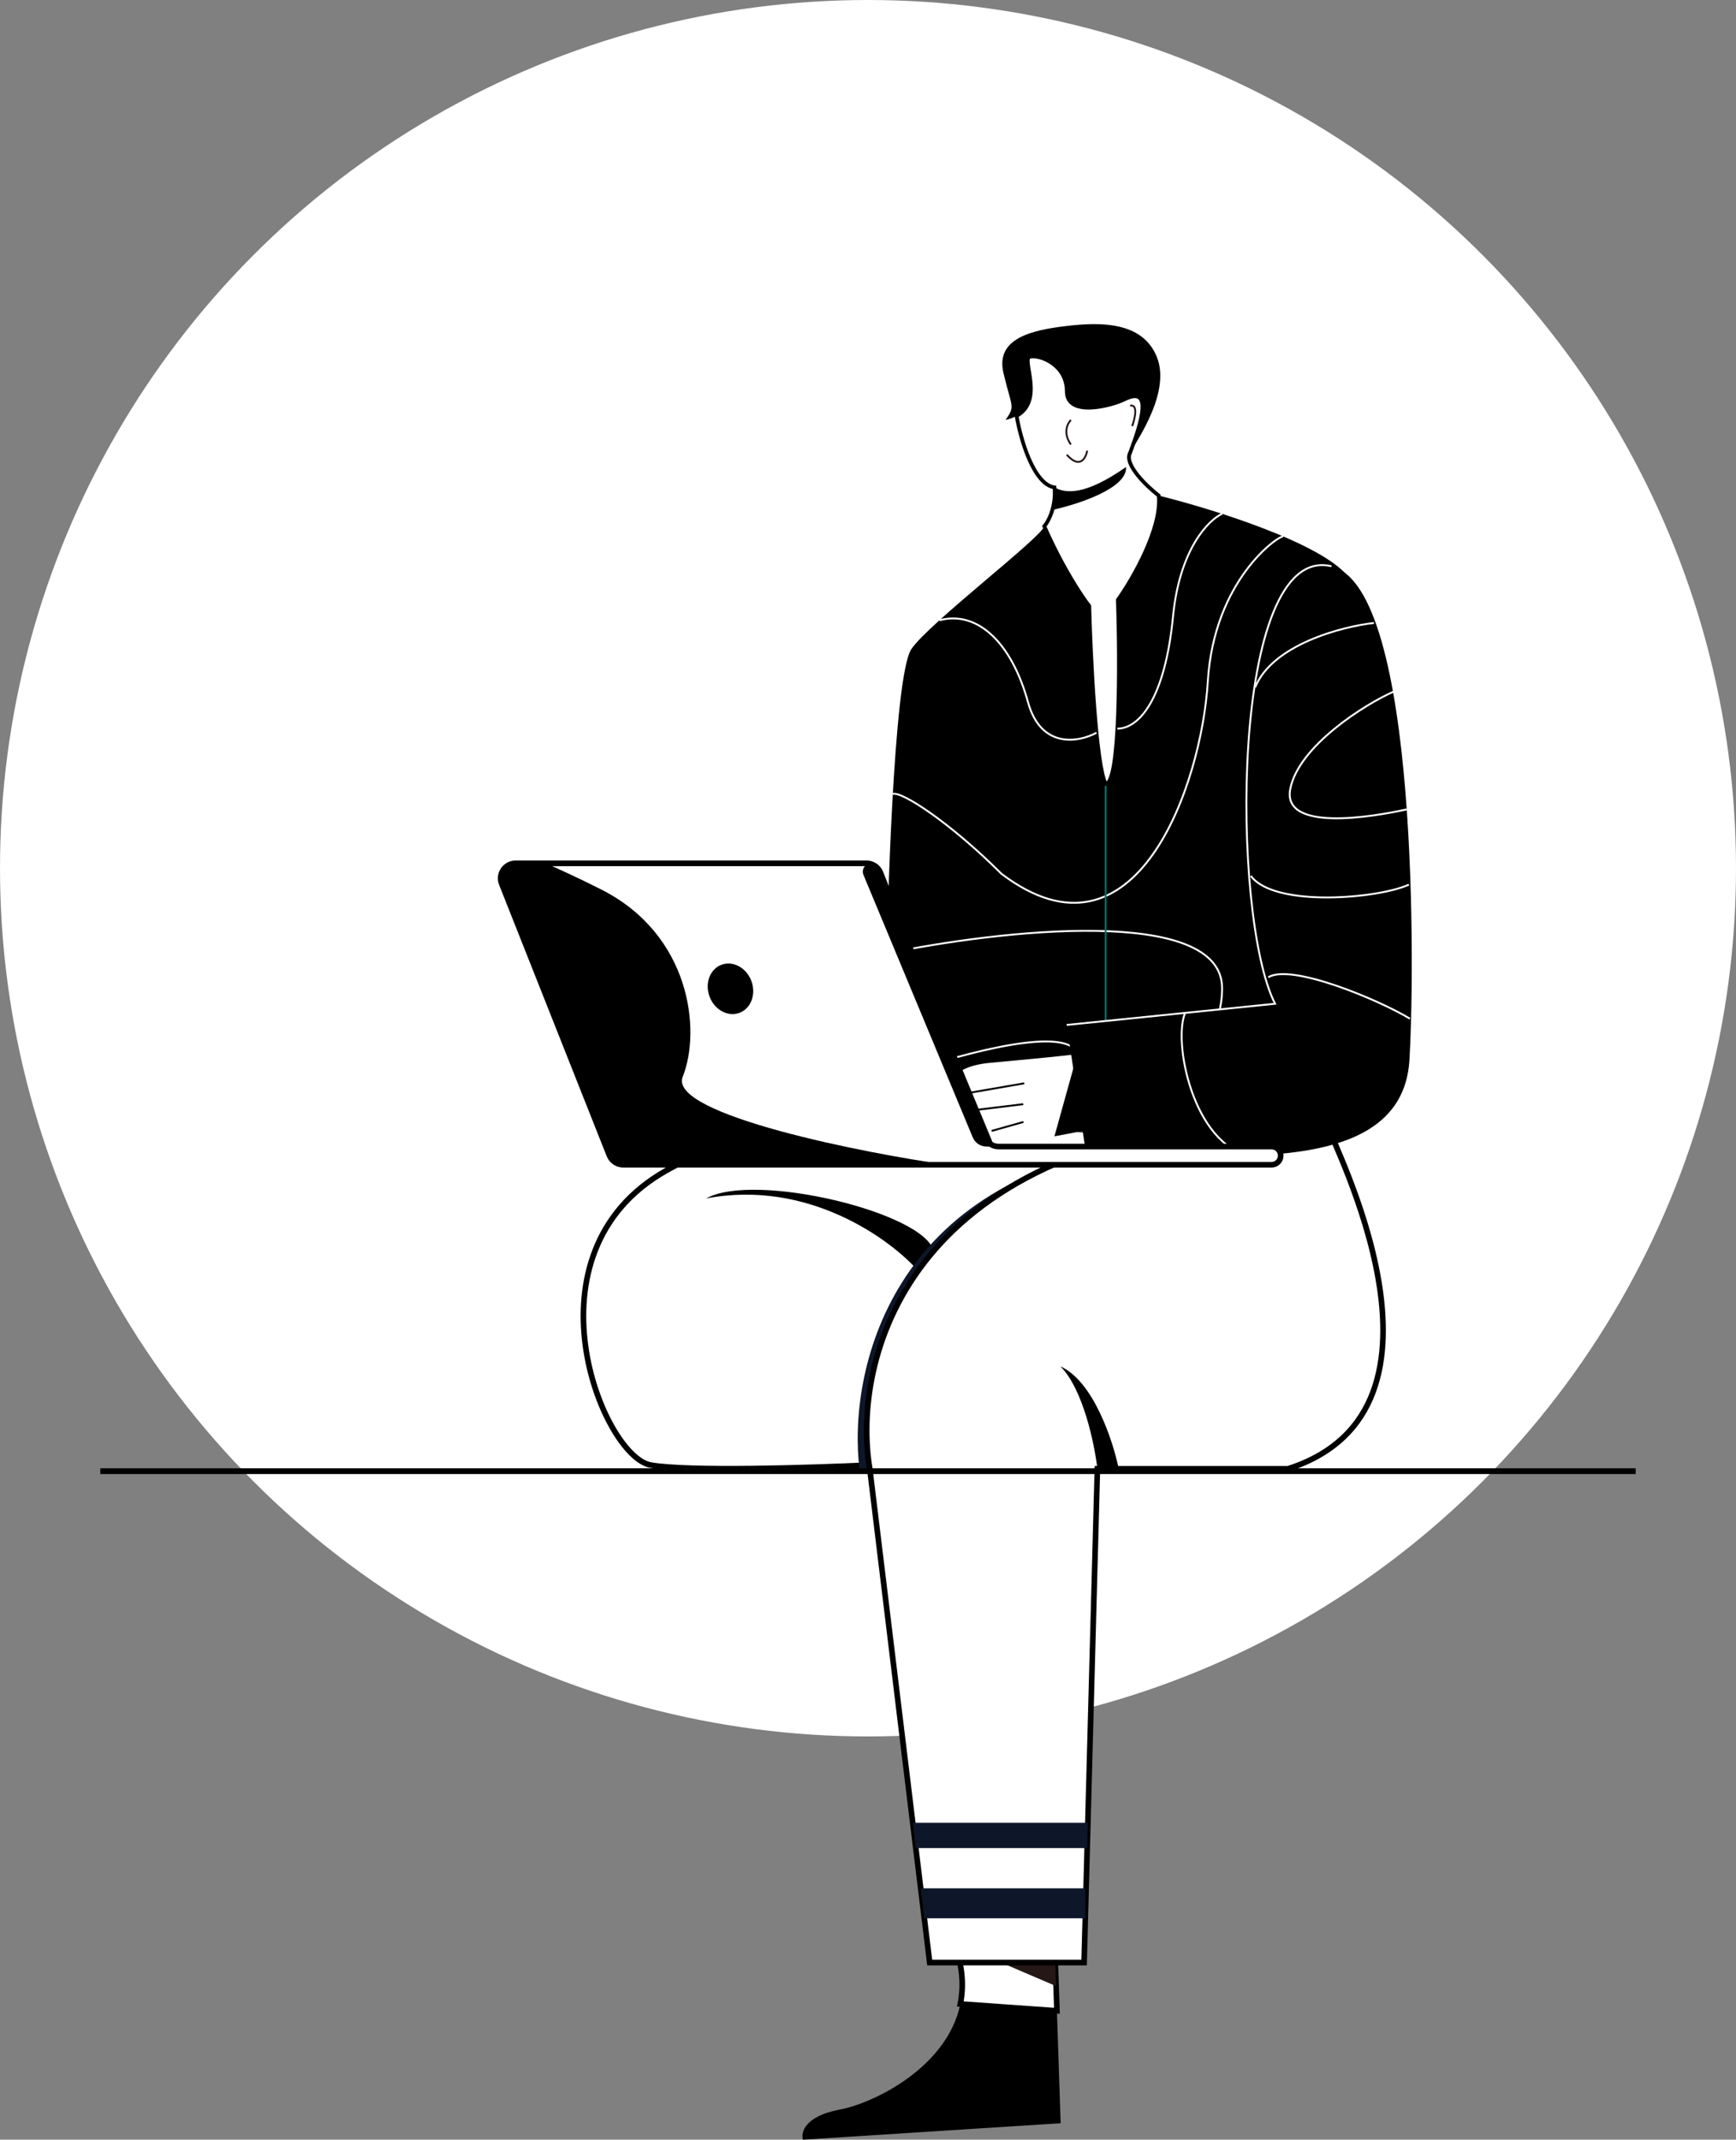 <svg width="900" height="1109" viewBox="0 0 900 1109" fill="none" xmlns="http://www.w3.org/2000/svg">
<rect x="0" y="0" width="900" height="1109" fill="#808080" stroke="none"/>
<circle cx="450" cy="450" r="450" fill="white"/>
<path d="M416.265 1109L549.87 1100.47L547.943 1042.2L497.862 1038.64C491.215 1071.38 453.083 1090.06 435.453 1093.37C417.26 1096.78 415.081 1105.21 416.265 1109Z" fill="black"/>
<path d="M547.027 1014.48C529.498 1011.17 494.438 1004.96 494.438 1006.67C499.07 1018.48 499.789 1029.16 497.862 1038.65L547.943 1042.2L547.027 1014.48Z" fill="white" stroke="black" stroke-width="2.911"/>
<path d="M547.027 1014.48C529.497 1011.17 494.438 1004.96 494.438 1006.67L547.52 1029.41L547.027 1014.48Z" fill="#241715"/>
<path d="M345.457 606.674C269.494 649.449 312.27 754.913 337.345 759.338C356.658 762.746 420.149 760.792 450.921 759.338L689.134 583.074L549.745 563.899C506.97 563.899 406.228 572.454 345.457 606.674Z" fill="white"/>
<path d="M450.921 759.338C449.822 759.393 452.111 759.281 450.921 759.338ZM450.921 759.338C420.149 760.792 356.658 762.746 337.345 759.338C312.27 754.913 269.494 649.449 345.457 606.674C406.228 572.454 506.97 563.899 549.745 563.899L689.134 583.074L450.921 759.338Z" stroke="black" stroke-width="2.911"/>
<path d="M366.106 621.152C418.616 611.122 461.244 641.965 475.994 658.64C478.457 655.195 481.122 651.789 483.998 648.44C479.464 628.527 391.181 607.14 366.106 621.152Z" fill="#000001"/>
<path d="M445.596 761.52C447.46 761.439 449.239 761.358 450.92 761.278L645.486 617.312C636.915 614.413 614.823 605.494 595.029 593.009C460.733 608.923 439.451 711.98 445.596 761.52Z" fill="#0E1729"/>
<path d="M667.745 761.277C764.357 730.302 689.132 590.176 689.132 585.014L652.994 580.042C468.912 591.405 441.576 705.6 450.918 761.277L481.984 1017.19H562.037L568.919 761.277H667.745Z" fill="white" stroke="black" stroke-width="2.911"/>
<path d="M562.654 994.245H479.198L477.314 978.72H562.037H562.654V994.245Z" fill="#0E1729"/>
<path d="M563.633 957.857H474.781L473.191 944.758H563.985L563.633 957.857Z" fill="#0E1729"/>
<path d="M549.745 708.178C561.545 719.978 567.446 748.495 568.921 761.278H579.983C577.033 746.774 566.855 715.848 549.745 708.178Z" fill="#000001"/>
<rect x="52" y="761" width="796" height="3" fill="black"/>
<path d="M564.714 314.088C560.83 309.143 550.73 293.958 541.407 272.77C543.526 270.297 547.552 262.81 546.704 252.64C535.686 250.945 529.009 227.213 527.048 215.56C541.679 207.444 529.212 185.793 533.991 184.837C539.288 183.777 553.061 189.074 553.061 202.846C553.061 216.619 576.657 210.118 582.725 207.084C597.556 199.668 592.26 217.68 585.903 234.63C582.513 240.563 594.378 251.934 600.735 256.878C602.429 273.829 587.315 299.962 579.546 310.909C580.606 342.692 580.818 406.258 573.19 406.258C568.105 396.088 565.421 340.573 564.714 314.088Z" fill="white" stroke="black" stroke-width="1.941"/>
<path d="M555.177 217.673C553.411 219.438 550.939 224.453 555.177 230.386" stroke="#241715" stroke-width="0.97"/>
<path d="M563.652 233.572C562.946 237.456 559.838 243.319 553.058 235.691" stroke="#241715" stroke-width="0.97"/>
<path d="M586.96 220.854C588.372 216.969 590.138 209.412 585.9 210.259" stroke="#241715" stroke-width="0.97"/>
<path d="M545.572 264.292C546.506 261.057 547.075 257.107 546.702 252.638C552.573 255.817 562.592 256.877 583.781 242.043C584.627 253.062 558.661 261.466 545.572 264.292Z" fill="black"/>
<path d="M599.674 184.836C607.09 202.846 590.139 227.213 585.901 234.629C592.258 217.679 596.495 199.667 582.723 207.083C576.75 210.299 553.059 216.618 553.059 202.845C553.059 189.073 539.286 183.776 533.989 184.836C529.21 185.792 541.677 207.443 527.047 215.559C525.46 216.439 523.556 217.159 521.276 217.678C526.573 210.261 524.454 211.321 520.217 193.311C515.979 175.3 535.049 171.063 553.059 168.944C571.069 166.825 592.258 166.825 599.674 184.836Z" fill="black"/>
<path d="M699.26 299.256C685.699 281.457 627.924 263.588 600.732 256.879C602.427 273.829 587.313 299.962 579.544 310.91C580.604 342.693 580.815 406.259 573.188 406.259C568.102 396.088 565.418 340.574 564.712 314.088C560.827 309.144 550.728 293.959 541.405 272.77C539.286 279.127 482.076 322.563 472.541 336.336C463.006 350.109 459.828 482.538 459.828 494.192C459.828 505.846 455.59 585.303 490.552 585.303C518.521 585.303 632.869 589.188 690.784 590.6C699.26 500.901 712.82 317.054 699.26 299.256Z" fill="black"/>
<path d="M459.831 494.185C517.747 482.178 633.578 468.971 633.578 512.196C633.578 555.42 579.9 579.849 553.061 586.659M633.578 266.307C626.515 269.518 611.542 284.629 608.152 319.379C603.914 362.815 590.311 377.647 579.291 377.647M568.477 379.766C559.454 384.71 539.712 388.454 532.932 363.875C524.457 333.151 506.774 316.2 487.011 321.497M665.361 278.061C663.242 277.165 629.341 300.309 626.162 353.28C622.984 406.252 589.082 505.839 519.159 452.867C492.672 426.381 467.151 409.784 462.865 411.549M541.408 586.339C550.942 577.163 567.47 555.844 557.299 543.979C547.128 532.113 491.497 548.216 464.953 557.751M704.348 326.795C681.464 340.92 639.299 385.911 653.708 452.867C666.421 491.007 689.653 487.122 699.68 480.413M695.847 532.325C682.153 532.505 656.038 544.254 661.124 589.805" stroke="white" stroke-width="0.97"/>
<path d="M573.188 585.293V407.308" stroke="#027269" stroke-width="0.97"/>
<path d="M573.824 583.56L568.617 544.847C556.777 546.995 532.119 549.076 513.071 550.881C493.13 552.771 488.105 563.241 501.49 566.585C494.489 565.711 486.65 575.364 497.822 579.686C489.627 582.597 505.836 585.845 513.782 585.861C509.234 586.548 501.349 587.815 502.421 592.634C503.493 597.452 550.469 588.592 573.824 583.56Z" fill="white"/>
<path d="M573.824 583.561L568.617 544.848C565.863 545.348 562.415 545.844 558.505 546.334L546.66 588.952C556.612 587.142 566.409 585.159 573.824 583.561Z" fill="black"/>
<path d="M514.106 586.146L530.58 581.509" stroke="black" stroke-width="0.97"/>
<path d="M501.596 575.801L530.476 572.295" stroke="black" stroke-width="0.97"/>
<path d="M501.491 566.584L530.988 561.482" stroke="black" stroke-width="0.97"/>
<path d="M730.692 549.565C733.255 508.991 736.054 304.522 690.286 293.5C637.382 280.759 638.076 475.755 661.043 520.24L553.016 531.222L563.152 598.623C615.673 594.955 726.449 616.703 730.692 549.565Z" fill="black"/>
<path d="M690.285 293.499C637.382 280.759 638.075 475.754 661.043 520.24L553.015 531.222" stroke="white" stroke-width="0.97"/>
<path d="M712.322 322.883C695.975 324.661 659.645 334.099 650.733 356.221M722.493 358.481C707.761 364.925 673.271 386.617 668.92 408.885C664.57 431.152 710.646 423.634 729.274 419.505M730.404 458.493C714.92 465.722 660.644 470.52 648.473 453.973M730.968 527.993C715.111 518.37 669.46 499.161 657.514 506.522M614.571 524.603C607.79 539.294 618.409 593.315 648.473 599.189" stroke="white" stroke-width="0.97"/>
<path d="M267.324 447.458H449.26C452.447 447.458 455.311 449.407 456.481 452.372L510.515 589.342C511.685 592.307 514.548 594.256 517.736 594.256H659.251C661.854 594.256 663.964 596.366 663.964 598.969C663.964 601.573 661.854 603.683 659.251 603.683H323.118C319.935 603.683 317.075 601.74 315.902 598.782L260.107 458.082C258.087 452.986 261.842 447.458 267.324 447.458Z" fill="white" stroke="black" stroke-width="2.911"/>
<path d="M455.651 450.129L515.502 594.256H511.46C508.326 594.256 505.499 592.371 504.294 589.477L447.65 453.456C446.462 450.603 448.559 447.458 451.65 447.458C453.401 447.458 454.98 448.512 455.651 450.129Z" fill="black"/>
<path d="M315.902 598.782L260.107 458.082C258.087 452.986 261.842 447.458 267.324 447.458H281.352C282.507 447.458 283.643 447.716 284.692 448.199C289.658 450.486 297.954 454.082 311.731 461.043C357.822 484.331 363.644 533.818 353.941 558.077C346.074 577.743 450.053 598.071 490.905 603.683H323.118C319.935 603.683 317.075 601.74 315.902 598.782Z" fill="black"/>
<ellipse cx="11.574" cy="13.31" rx="11.574" ry="13.31" transform="matrix(-0.936 0.351 0.351 0.936 384.862 495.975)" fill="black"/>
</svg>
